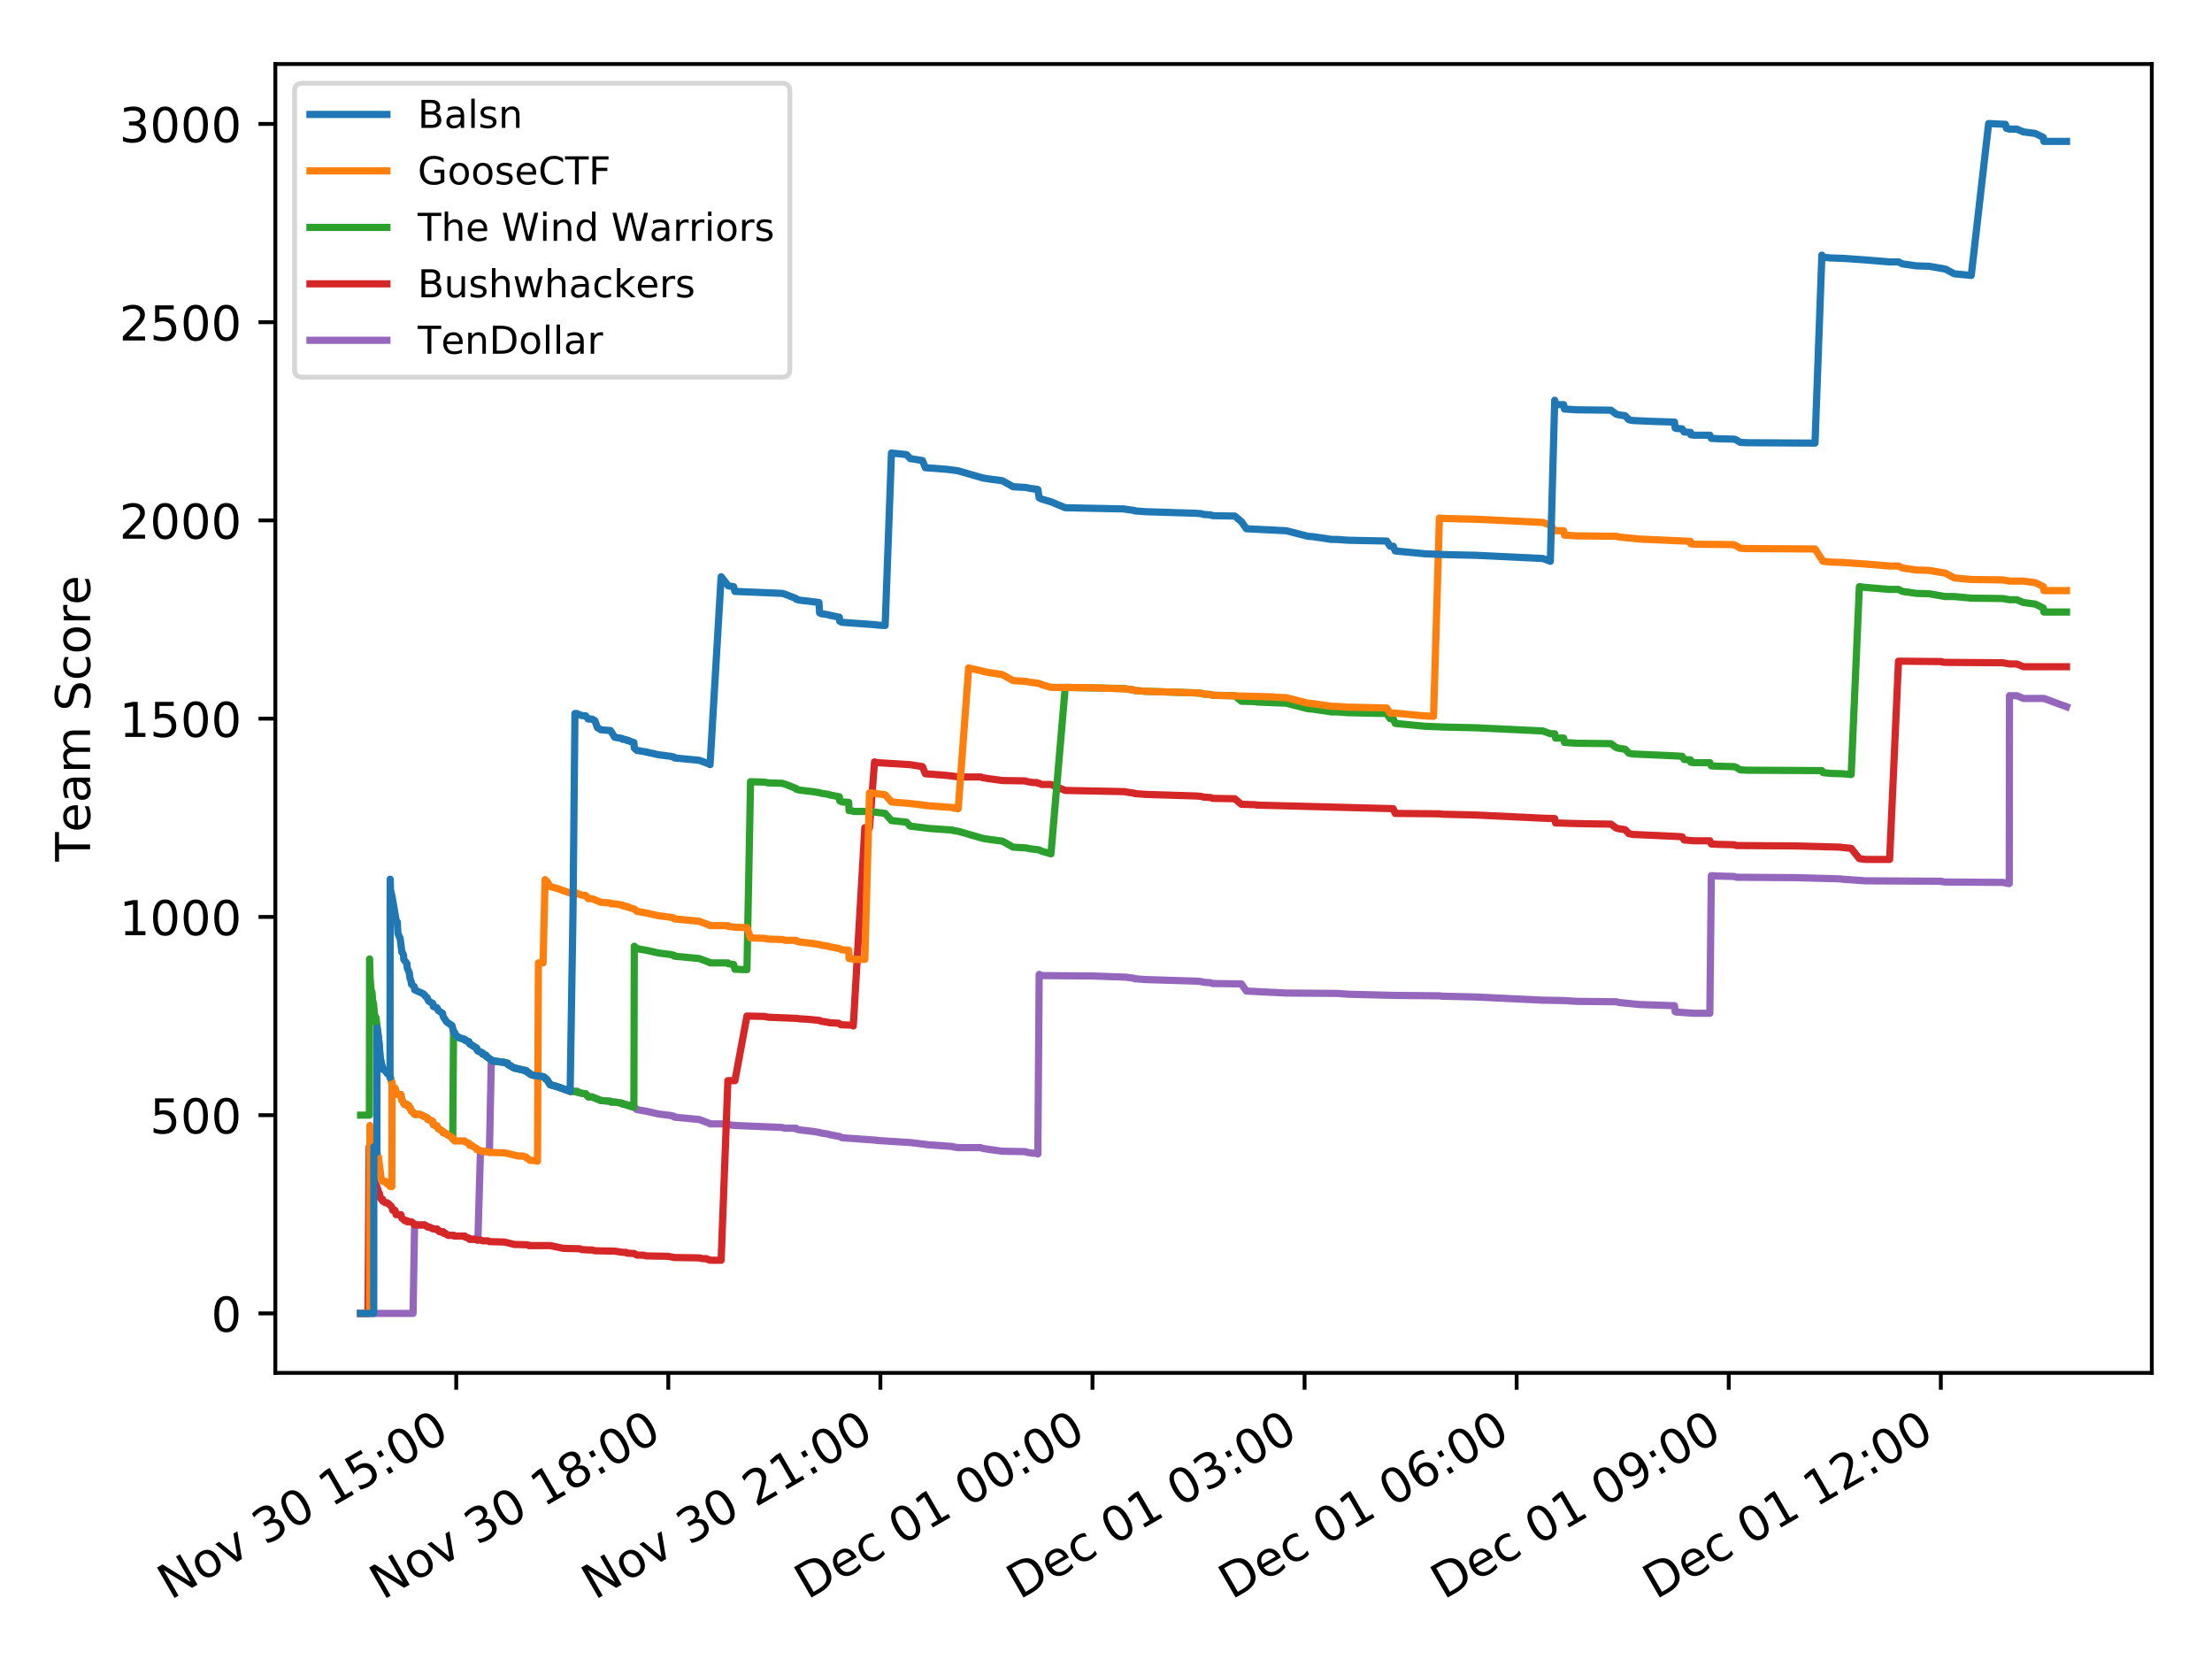 <?xml version="1.0" encoding="utf-8" standalone="no"?>
<!DOCTYPE svg PUBLIC "-//W3C//DTD SVG 1.1//EN"
  "http://www.w3.org/Graphics/SVG/1.1/DTD/svg11.dtd">
<!-- Created with matplotlib (http://matplotlib.org/) -->
<svg height="345pt" version="1.1" viewBox="0 0 460 345" width="460pt" xmlns="http://www.w3.org/2000/svg" xmlns:xlink="http://www.w3.org/1999/xlink">
 <defs>
  <style type="text/css">
*{stroke-linecap:butt;stroke-linejoin:round;}
  </style>
 </defs>
 <g id="figure_1">
  <g id="patch_1">
   <path d="M 0 345.6 
L 460.8 345.6 
L 460.8 0 
L 0 0 
z
" style="fill:#ffffff;"/>
  </g>
  <g id="axes_1">
   <g id="patch_2">
    <path d="M 57.26 285.5 
L 447.48 285.5 
L 447.48 13.32 
L 57.26 13.32 
z
" style="fill:#ffffff;"/>
   </g>
   <g id="line2d_1">
    <path clip-path="url(#p696a06960a)" d="M 74.997 273.129 
L 85.901 273.129 
L 86.215 254.577 
L 86.236 254.742 
L 88.339 254.742 
L 88.951 255.154 
L 89.209 255.154 
L 90.119 255.566 
L 90.863 255.566 
L 90.981 255.814 
L 91.14 255.814 
L 91.447 256.144 
L 92.112 256.144 
L 92.145 256.391 
L 92.414 256.391 
L 92.529 256.556 
L 92.712 256.556 
L 93.162 256.886 
L 94.317 256.886 
L 94.534 257.051 
L 96.637 257.051 
L 96.698 257.215 
L 97.605 257.545 
L 97.654 257.71 
L 98.801 257.71 
L 99.157 257.875 
L 99.381 257.875 
L 99.916 239.324 
L 100.382 239.488 
L 101.48 239.488 
L 101.774 239.653 
L 102.174 220.36 
L 102.399 220.607 
L 104.907 220.937 
L 105.572 221.102 
L 105.621 221.349 
L 106.916 222.091 
L 109.452 222.668 
L 109.493 222.833 
L 109.95 223.081 
L 110.195 223.328 
L 110.734 223.575 
L 112.935 223.905 
L 113.352 224.152 
L 113.405 224.317 
L 113.715 224.482 
L 114.397 225.554 
L 115.81 225.966 
L 116.778 226.296 
L 117.182 226.461 
L 118.154 226.791 
L 118.563 226.956 
L 119.963 226.956 
L 120 227.121 
L 120.572 227.203 
L 120.902 227.368 
L 121.809 227.451 
L 122.324 228.11 
L 123.116 228.11 
L 124.929 228.852 
L 126.946 229.017 
L 127.065 229.182 
L 127.845 229.182 
L 129.421 229.429 
L 129.466 229.594 
L 130.189 229.677 
L 130.369 229.842 
L 130.769 229.842 
L 130.944 230.007 
L 131.904 230.254 
L 132.451 230.749 
L 134.367 231.078 
L 136.927 231.656 
L 139.537 231.985 
L 140.21 232.15 
L 140.235 232.315 
L 145.413 232.81 
L 147.61 233.634 
L 147.659 233.717 
L 151.367 233.717 
L 151.437 233.882 
L 152.833 234.047 
L 162.659 234.459 
L 163.243 234.624 
L 165.554 234.624 
L 165.587 234.789 
L 166.211 234.954 
L 169.029 235.283 
L 170.565 235.531 
L 170.695 235.613 
L 172.325 235.861 
L 172.439 235.943 
L 174.616 236.355 
L 175.098 236.603 
L 182.02 237.097 
L 182.591 237.18 
L 189.28 237.592 
L 193.307 238.087 
L 198.085 238.417 
L 198.179 238.499 
L 199.269 238.664 
L 203.953 238.664 
L 204.411 238.829 
L 206.016 239.076 
L 208.478 239.406 
L 213.244 239.488 
L 213.685 239.653 
L 214.816 239.818 
L 215.58 239.818 
L 215.829 239.983 
L 216.102 202.633 
L 216.588 202.88 
L 227.149 202.962 
L 234.181 203.21 
L 235.933 203.457 
L 235.986 203.54 
L 238.228 203.705 
L 248.748 204.034 
L 249.797 204.117 
L 250.349 204.282 
L 251.786 204.364 
L 252.129 204.529 
L 258.153 204.611 
L 259.194 206.096 
L 267.472 206.508 
L 278.147 206.59 
L 280.339 206.755 
L 290.149 207.003 
L 299.333 207.085 
L 299.97 207.167 
L 306.957 207.332 
L 320.838 207.992 
L 325.342 208.074 
L 327.886 208.239 
L 336.119 208.322 
L 336.789 208.487 
L 340.971 208.899 
L 348.227 209.146 
L 348.37 210.383 
L 348.624 210.466 
L 352.291 210.713 
L 355.574 210.713 
L 355.88 182.102 
L 357.31 182.185 
L 360.65 182.267 
L 361.079 182.432 
L 373.51 182.514 
L 382.592 182.762 
L 383.274 182.844 
L 387.962 183.174 
L 403.742 183.257 
L 403.774 183.339 
L 404.55 183.421 
L 416.483 183.504 
L 417.839 183.751 
L 417.884 144.669 
L 419.411 144.669 
L 420.754 145.246 
L 425.034 145.246 
L 429.743 146.978 
L 429.743 146.978 
" style="fill:none;stroke:#9467bd;stroke-linecap:square;stroke-width:1.5;"/>
   </g>
   <g id="matplotlib.axis_1">
    <g id="xtick_1">
     <g id="line2d_2">
      <defs>
       <path d="M 0 0 
L 0 3.5 
" id="m72dab395ed" style="stroke:#000000;stroke-width:0.8;"/>
      </defs>
      <g>
       <use style="stroke:#000000;stroke-width:0.8;" x="94.877" xlink:href="#m72dab395ed" y="285.5"/>
      </g>
     </g>
     <g id="text_1">
      <!-- Nov 30 15:00 -->
      <defs>
       <path d="M 9.812 72.906 
L 23.094 72.906 
L 55.422 11.922 
L 55.422 72.906 
L 64.984 72.906 
L 64.984 0 
L 51.703 0 
L 19.391 60.984 
L 19.391 0 
L 9.812 0 
z
" id="DejaVuSans-4e"/>
       <path d="M 30.609 48.391 
Q 23.391 48.391 19.188 42.75 
Q 14.984 37.109 14.984 27.297 
Q 14.984 17.484 19.156 11.844 
Q 23.344 6.203 30.609 6.203 
Q 37.797 6.203 41.984 11.859 
Q 46.188 17.531 46.188 27.297 
Q 46.188 37.016 41.984 42.703 
Q 37.797 48.391 30.609 48.391 
z
M 30.609 56 
Q 42.328 56 49.016 48.375 
Q 55.719 40.766 55.719 27.297 
Q 55.719 13.875 49.016 6.219 
Q 42.328 -1.422 30.609 -1.422 
Q 18.844 -1.422 12.172 6.219 
Q 5.516 13.875 5.516 27.297 
Q 5.516 40.766 12.172 48.375 
Q 18.844 56 30.609 56 
z
" id="DejaVuSans-6f"/>
       <path d="M 2.984 54.688 
L 12.5 54.688 
L 29.594 8.797 
L 46.688 54.688 
L 56.203 54.688 
L 35.688 0 
L 23.484 0 
z
" id="DejaVuSans-76"/>
       <path id="DejaVuSans-20"/>
       <path d="M 40.578 39.312 
Q 47.656 37.797 51.625 33 
Q 55.609 28.219 55.609 21.188 
Q 55.609 10.406 48.188 4.484 
Q 40.766 -1.422 27.094 -1.422 
Q 22.516 -1.422 17.656 -0.516 
Q 12.797 0.391 7.625 2.203 
L 7.625 11.719 
Q 11.719 9.328 16.594 8.109 
Q 21.484 6.891 26.812 6.891 
Q 36.078 6.891 40.938 10.547 
Q 45.797 14.203 45.797 21.188 
Q 45.797 27.641 41.281 31.266 
Q 36.766 34.906 28.719 34.906 
L 20.219 34.906 
L 20.219 43.016 
L 29.109 43.016 
Q 36.375 43.016 40.234 45.922 
Q 44.094 48.828 44.094 54.297 
Q 44.094 59.906 40.109 62.906 
Q 36.141 65.922 28.719 65.922 
Q 24.656 65.922 20.016 65.031 
Q 15.375 64.156 9.812 62.312 
L 9.812 71.094 
Q 15.438 72.656 20.344 73.438 
Q 25.25 74.219 29.594 74.219 
Q 40.828 74.219 47.359 69.109 
Q 53.906 64.016 53.906 55.328 
Q 53.906 49.266 50.438 45.094 
Q 46.969 40.922 40.578 39.312 
z
" id="DejaVuSans-33"/>
       <path d="M 31.781 66.406 
Q 24.172 66.406 20.328 58.906 
Q 16.5 51.422 16.5 36.375 
Q 16.5 21.391 20.328 13.891 
Q 24.172 6.391 31.781 6.391 
Q 39.453 6.391 43.281 13.891 
Q 47.125 21.391 47.125 36.375 
Q 47.125 51.422 43.281 58.906 
Q 39.453 66.406 31.781 66.406 
z
M 31.781 74.219 
Q 44.047 74.219 50.516 64.516 
Q 56.984 54.828 56.984 36.375 
Q 56.984 17.969 50.516 8.266 
Q 44.047 -1.422 31.781 -1.422 
Q 19.531 -1.422 13.062 8.266 
Q 6.594 17.969 6.594 36.375 
Q 6.594 54.828 13.062 64.516 
Q 19.531 74.219 31.781 74.219 
z
" id="DejaVuSans-30"/>
       <path d="M 12.406 8.297 
L 28.516 8.297 
L 28.516 63.922 
L 10.984 60.406 
L 10.984 69.391 
L 28.422 72.906 
L 38.281 72.906 
L 38.281 8.297 
L 54.391 8.297 
L 54.391 0 
L 12.406 0 
z
" id="DejaVuSans-31"/>
       <path d="M 10.797 72.906 
L 49.516 72.906 
L 49.516 64.594 
L 19.828 64.594 
L 19.828 46.734 
Q 21.969 47.469 24.109 47.828 
Q 26.266 48.188 28.422 48.188 
Q 40.625 48.188 47.75 41.5 
Q 54.891 34.812 54.891 23.391 
Q 54.891 11.625 47.562 5.094 
Q 40.234 -1.422 26.906 -1.422 
Q 22.312 -1.422 17.547 -0.641 
Q 12.797 0.141 7.719 1.703 
L 7.719 11.625 
Q 12.109 9.234 16.797 8.062 
Q 21.484 6.891 26.703 6.891 
Q 35.156 6.891 40.078 11.328 
Q 45.016 15.766 45.016 23.391 
Q 45.016 31 40.078 35.438 
Q 35.156 39.891 26.703 39.891 
Q 22.75 39.891 18.812 39.016 
Q 14.891 38.141 10.797 36.281 
z
" id="DejaVuSans-35"/>
       <path d="M 11.719 12.406 
L 22.016 12.406 
L 22.016 0 
L 11.719 0 
z
M 11.719 51.703 
L 22.016 51.703 
L 22.016 39.312 
L 11.719 39.312 
z
" id="DejaVuSans-3a"/>
      </defs>
      <g transform="translate(35.451 332.79)rotate(-30)scale(0.1 -0.1)">
       <use xlink:href="#DejaVuSans-4e"/>
       <use x="74.805" xlink:href="#DejaVuSans-6f"/>
       <use x="135.986" xlink:href="#DejaVuSans-76"/>
       <use x="195.166" xlink:href="#DejaVuSans-20"/>
       <use x="226.953" xlink:href="#DejaVuSans-33"/>
       <use x="290.576" xlink:href="#DejaVuSans-30"/>
       <use x="354.199" xlink:href="#DejaVuSans-20"/>
       <use x="385.986" xlink:href="#DejaVuSans-31"/>
       <use x="449.609" xlink:href="#DejaVuSans-35"/>
       <use x="513.232" xlink:href="#DejaVuSans-3a"/>
       <use x="546.924" xlink:href="#DejaVuSans-30"/>
       <use x="610.547" xlink:href="#DejaVuSans-30"/>
      </g>
     </g>
    </g>
    <g id="xtick_2">
     <g id="line2d_3">
      <g>
       <use style="stroke:#000000;stroke-width:0.8;" x="138.981" xlink:href="#m72dab395ed" y="285.5"/>
      </g>
     </g>
     <g id="text_2">
      <!-- Nov 30 18:00 -->
      <defs>
       <path d="M 31.781 34.625 
Q 24.75 34.625 20.719 30.859 
Q 16.703 27.094 16.703 20.516 
Q 16.703 13.922 20.719 10.156 
Q 24.75 6.391 31.781 6.391 
Q 38.812 6.391 42.859 10.172 
Q 46.922 13.969 46.922 20.516 
Q 46.922 27.094 42.891 30.859 
Q 38.875 34.625 31.781 34.625 
z
M 21.922 38.812 
Q 15.578 40.375 12.031 44.719 
Q 8.5 49.078 8.5 55.328 
Q 8.5 64.062 14.719 69.141 
Q 20.953 74.219 31.781 74.219 
Q 42.672 74.219 48.875 69.141 
Q 55.078 64.062 55.078 55.328 
Q 55.078 49.078 51.531 44.719 
Q 48 40.375 41.703 38.812 
Q 48.828 37.156 52.797 32.312 
Q 56.781 27.484 56.781 20.516 
Q 56.781 9.906 50.312 4.234 
Q 43.844 -1.422 31.781 -1.422 
Q 19.734 -1.422 13.25 4.234 
Q 6.781 9.906 6.781 20.516 
Q 6.781 27.484 10.781 32.312 
Q 14.797 37.156 21.922 38.812 
z
M 18.312 54.391 
Q 18.312 48.734 21.844 45.562 
Q 25.391 42.391 31.781 42.391 
Q 38.141 42.391 41.719 45.562 
Q 45.312 48.734 45.312 54.391 
Q 45.312 60.062 41.719 63.234 
Q 38.141 66.406 31.781 66.406 
Q 25.391 66.406 21.844 63.234 
Q 18.312 60.062 18.312 54.391 
z
" id="DejaVuSans-38"/>
      </defs>
      <g transform="translate(79.555 332.79)rotate(-30)scale(0.1 -0.1)">
       <use xlink:href="#DejaVuSans-4e"/>
       <use x="74.805" xlink:href="#DejaVuSans-6f"/>
       <use x="135.986" xlink:href="#DejaVuSans-76"/>
       <use x="195.166" xlink:href="#DejaVuSans-20"/>
       <use x="226.953" xlink:href="#DejaVuSans-33"/>
       <use x="290.576" xlink:href="#DejaVuSans-30"/>
       <use x="354.199" xlink:href="#DejaVuSans-20"/>
       <use x="385.986" xlink:href="#DejaVuSans-31"/>
       <use x="449.609" xlink:href="#DejaVuSans-38"/>
       <use x="513.232" xlink:href="#DejaVuSans-3a"/>
       <use x="546.924" xlink:href="#DejaVuSans-30"/>
       <use x="610.547" xlink:href="#DejaVuSans-30"/>
      </g>
     </g>
    </g>
    <g id="xtick_3">
     <g id="line2d_4">
      <g>
       <use style="stroke:#000000;stroke-width:0.8;" x="183.085" xlink:href="#m72dab395ed" y="285.5"/>
      </g>
     </g>
     <g id="text_3">
      <!-- Nov 30 21:00 -->
      <defs>
       <path d="M 19.188 8.297 
L 53.609 8.297 
L 53.609 0 
L 7.328 0 
L 7.328 8.297 
Q 12.938 14.109 22.625 23.891 
Q 32.328 33.688 34.812 36.531 
Q 39.547 41.844 41.422 45.531 
Q 43.312 49.219 43.312 52.781 
Q 43.312 58.594 39.234 62.25 
Q 35.156 65.922 28.609 65.922 
Q 23.969 65.922 18.812 64.312 
Q 13.672 62.703 7.812 59.422 
L 7.812 69.391 
Q 13.766 71.781 18.938 73 
Q 24.125 74.219 28.422 74.219 
Q 39.75 74.219 46.484 68.547 
Q 53.219 62.891 53.219 53.422 
Q 53.219 48.922 51.531 44.891 
Q 49.859 40.875 45.406 35.406 
Q 44.188 33.984 37.641 27.219 
Q 31.109 20.453 19.188 8.297 
z
" id="DejaVuSans-32"/>
      </defs>
      <g transform="translate(123.659 332.79)rotate(-30)scale(0.1 -0.1)">
       <use xlink:href="#DejaVuSans-4e"/>
       <use x="74.805" xlink:href="#DejaVuSans-6f"/>
       <use x="135.986" xlink:href="#DejaVuSans-76"/>
       <use x="195.166" xlink:href="#DejaVuSans-20"/>
       <use x="226.953" xlink:href="#DejaVuSans-33"/>
       <use x="290.576" xlink:href="#DejaVuSans-30"/>
       <use x="354.199" xlink:href="#DejaVuSans-20"/>
       <use x="385.986" xlink:href="#DejaVuSans-32"/>
       <use x="449.609" xlink:href="#DejaVuSans-31"/>
       <use x="513.232" xlink:href="#DejaVuSans-3a"/>
       <use x="546.924" xlink:href="#DejaVuSans-30"/>
       <use x="610.547" xlink:href="#DejaVuSans-30"/>
      </g>
     </g>
    </g>
    <g id="xtick_4">
     <g id="line2d_5">
      <g>
       <use style="stroke:#000000;stroke-width:0.8;" x="227.19" xlink:href="#m72dab395ed" y="285.5"/>
      </g>
     </g>
     <g id="text_4">
      <!-- Dec 01 00:00 -->
      <defs>
       <path d="M 19.672 64.797 
L 19.672 8.109 
L 31.594 8.109 
Q 46.688 8.109 53.688 14.938 
Q 60.688 21.781 60.688 36.531 
Q 60.688 51.172 53.688 57.984 
Q 46.688 64.797 31.594 64.797 
z
M 9.812 72.906 
L 30.078 72.906 
Q 51.266 72.906 61.172 64.094 
Q 71.094 55.281 71.094 36.531 
Q 71.094 17.672 61.125 8.828 
Q 51.172 0 30.078 0 
L 9.812 0 
z
" id="DejaVuSans-44"/>
       <path d="M 56.203 29.594 
L 56.203 25.203 
L 14.891 25.203 
Q 15.484 15.922 20.484 11.062 
Q 25.484 6.203 34.422 6.203 
Q 39.594 6.203 44.453 7.469 
Q 49.312 8.734 54.109 11.281 
L 54.109 2.781 
Q 49.266 0.734 44.188 -0.344 
Q 39.109 -1.422 33.891 -1.422 
Q 20.797 -1.422 13.156 6.188 
Q 5.516 13.812 5.516 26.812 
Q 5.516 40.234 12.766 48.109 
Q 20.016 56 32.328 56 
Q 43.359 56 49.781 48.891 
Q 56.203 41.797 56.203 29.594 
z
M 47.219 32.234 
Q 47.125 39.594 43.094 43.984 
Q 39.062 48.391 32.422 48.391 
Q 24.906 48.391 20.391 44.141 
Q 15.875 39.891 15.188 32.172 
z
" id="DejaVuSans-65"/>
       <path d="M 48.781 52.594 
L 48.781 44.188 
Q 44.969 46.297 41.141 47.344 
Q 37.312 48.391 33.406 48.391 
Q 24.656 48.391 19.812 42.844 
Q 14.984 37.312 14.984 27.297 
Q 14.984 17.281 19.812 11.734 
Q 24.656 6.203 33.406 6.203 
Q 37.312 6.203 41.141 7.25 
Q 44.969 8.297 48.781 10.406 
L 48.781 2.094 
Q 45.016 0.344 40.984 -0.531 
Q 36.969 -1.422 32.422 -1.422 
Q 20.062 -1.422 12.781 6.344 
Q 5.516 14.109 5.516 27.297 
Q 5.516 40.672 12.859 48.328 
Q 20.219 56 33.016 56 
Q 37.156 56 41.109 55.141 
Q 45.062 54.297 48.781 52.594 
z
" id="DejaVuSans-63"/>
      </defs>
      <g transform="translate(167.908 332.707)rotate(-30)scale(0.1 -0.1)">
       <use xlink:href="#DejaVuSans-44"/>
       <use x="77.002" xlink:href="#DejaVuSans-65"/>
       <use x="138.525" xlink:href="#DejaVuSans-63"/>
       <use x="193.506" xlink:href="#DejaVuSans-20"/>
       <use x="225.293" xlink:href="#DejaVuSans-30"/>
       <use x="288.916" xlink:href="#DejaVuSans-31"/>
       <use x="352.539" xlink:href="#DejaVuSans-20"/>
       <use x="384.326" xlink:href="#DejaVuSans-30"/>
       <use x="447.949" xlink:href="#DejaVuSans-30"/>
       <use x="511.572" xlink:href="#DejaVuSans-3a"/>
       <use x="545.264" xlink:href="#DejaVuSans-30"/>
       <use x="608.887" xlink:href="#DejaVuSans-30"/>
      </g>
     </g>
    </g>
    <g id="xtick_5">
     <g id="line2d_6">
      <g>
       <use style="stroke:#000000;stroke-width:0.8;" x="271.294" xlink:href="#m72dab395ed" y="285.5"/>
      </g>
     </g>
     <g id="text_5">
      <!-- Dec 01 03:00 -->
      <g transform="translate(212.013 332.707)rotate(-30)scale(0.1 -0.1)">
       <use xlink:href="#DejaVuSans-44"/>
       <use x="77.002" xlink:href="#DejaVuSans-65"/>
       <use x="138.525" xlink:href="#DejaVuSans-63"/>
       <use x="193.506" xlink:href="#DejaVuSans-20"/>
       <use x="225.293" xlink:href="#DejaVuSans-30"/>
       <use x="288.916" xlink:href="#DejaVuSans-31"/>
       <use x="352.539" xlink:href="#DejaVuSans-20"/>
       <use x="384.326" xlink:href="#DejaVuSans-30"/>
       <use x="447.949" xlink:href="#DejaVuSans-33"/>
       <use x="511.572" xlink:href="#DejaVuSans-3a"/>
       <use x="545.264" xlink:href="#DejaVuSans-30"/>
       <use x="608.887" xlink:href="#DejaVuSans-30"/>
      </g>
     </g>
    </g>
    <g id="xtick_6">
     <g id="line2d_7">
      <g>
       <use style="stroke:#000000;stroke-width:0.8;" x="315.398" xlink:href="#m72dab395ed" y="285.5"/>
      </g>
     </g>
     <g id="text_6">
      <!-- Dec 01 06:00 -->
      <defs>
       <path d="M 33.016 40.375 
Q 26.375 40.375 22.484 35.828 
Q 18.609 31.297 18.609 23.391 
Q 18.609 15.531 22.484 10.953 
Q 26.375 6.391 33.016 6.391 
Q 39.656 6.391 43.531 10.953 
Q 47.406 15.531 47.406 23.391 
Q 47.406 31.297 43.531 35.828 
Q 39.656 40.375 33.016 40.375 
z
M 52.594 71.297 
L 52.594 62.312 
Q 48.875 64.062 45.094 64.984 
Q 41.312 65.922 37.594 65.922 
Q 27.828 65.922 22.672 59.328 
Q 17.531 52.734 16.797 39.406 
Q 19.672 43.656 24.016 45.922 
Q 28.375 48.188 33.594 48.188 
Q 44.578 48.188 50.953 41.516 
Q 57.328 34.859 57.328 23.391 
Q 57.328 12.156 50.688 5.359 
Q 44.047 -1.422 33.016 -1.422 
Q 20.359 -1.422 13.672 8.266 
Q 6.984 17.969 6.984 36.375 
Q 6.984 53.656 15.188 63.938 
Q 23.391 74.219 37.203 74.219 
Q 40.922 74.219 44.703 73.484 
Q 48.484 72.75 52.594 71.297 
z
" id="DejaVuSans-36"/>
      </defs>
      <g transform="translate(256.117 332.707)rotate(-30)scale(0.1 -0.1)">
       <use xlink:href="#DejaVuSans-44"/>
       <use x="77.002" xlink:href="#DejaVuSans-65"/>
       <use x="138.525" xlink:href="#DejaVuSans-63"/>
       <use x="193.506" xlink:href="#DejaVuSans-20"/>
       <use x="225.293" xlink:href="#DejaVuSans-30"/>
       <use x="288.916" xlink:href="#DejaVuSans-31"/>
       <use x="352.539" xlink:href="#DejaVuSans-20"/>
       <use x="384.326" xlink:href="#DejaVuSans-30"/>
       <use x="447.949" xlink:href="#DejaVuSans-36"/>
       <use x="511.572" xlink:href="#DejaVuSans-3a"/>
       <use x="545.264" xlink:href="#DejaVuSans-30"/>
       <use x="608.887" xlink:href="#DejaVuSans-30"/>
      </g>
     </g>
    </g>
    <g id="xtick_7">
     <g id="line2d_8">
      <g>
       <use style="stroke:#000000;stroke-width:0.8;" x="359.503" xlink:href="#m72dab395ed" y="285.5"/>
      </g>
     </g>
     <g id="text_7">
      <!-- Dec 01 09:00 -->
      <defs>
       <path d="M 10.984 1.516 
L 10.984 10.5 
Q 14.703 8.734 18.5 7.812 
Q 22.312 6.891 25.984 6.891 
Q 35.75 6.891 40.891 13.453 
Q 46.047 20.016 46.781 33.406 
Q 43.953 29.203 39.594 26.953 
Q 35.25 24.703 29.984 24.703 
Q 19.047 24.703 12.672 31.312 
Q 6.297 37.938 6.297 49.422 
Q 6.297 60.641 12.938 67.422 
Q 19.578 74.219 30.609 74.219 
Q 43.266 74.219 49.922 64.516 
Q 56.594 54.828 56.594 36.375 
Q 56.594 19.141 48.406 8.859 
Q 40.234 -1.422 26.422 -1.422 
Q 22.703 -1.422 18.891 -0.688 
Q 15.094 0.047 10.984 1.516 
z
M 30.609 32.422 
Q 37.25 32.422 41.125 36.953 
Q 45.016 41.5 45.016 49.422 
Q 45.016 57.281 41.125 61.844 
Q 37.25 66.406 30.609 66.406 
Q 23.969 66.406 20.094 61.844 
Q 16.219 57.281 16.219 49.422 
Q 16.219 41.5 20.094 36.953 
Q 23.969 32.422 30.609 32.422 
z
" id="DejaVuSans-39"/>
      </defs>
      <g transform="translate(300.221 332.707)rotate(-30)scale(0.1 -0.1)">
       <use xlink:href="#DejaVuSans-44"/>
       <use x="77.002" xlink:href="#DejaVuSans-65"/>
       <use x="138.525" xlink:href="#DejaVuSans-63"/>
       <use x="193.506" xlink:href="#DejaVuSans-20"/>
       <use x="225.293" xlink:href="#DejaVuSans-30"/>
       <use x="288.916" xlink:href="#DejaVuSans-31"/>
       <use x="352.539" xlink:href="#DejaVuSans-20"/>
       <use x="384.326" xlink:href="#DejaVuSans-30"/>
       <use x="447.949" xlink:href="#DejaVuSans-39"/>
       <use x="511.572" xlink:href="#DejaVuSans-3a"/>
       <use x="545.264" xlink:href="#DejaVuSans-30"/>
       <use x="608.887" xlink:href="#DejaVuSans-30"/>
      </g>
     </g>
    </g>
    <g id="xtick_8">
     <g id="line2d_9">
      <g>
       <use style="stroke:#000000;stroke-width:0.8;" x="403.607" xlink:href="#m72dab395ed" y="285.5"/>
      </g>
     </g>
     <g id="text_8">
      <!-- Dec 01 12:00 -->
      <g transform="translate(344.325 332.707)rotate(-30)scale(0.1 -0.1)">
       <use xlink:href="#DejaVuSans-44"/>
       <use x="77.002" xlink:href="#DejaVuSans-65"/>
       <use x="138.525" xlink:href="#DejaVuSans-63"/>
       <use x="193.506" xlink:href="#DejaVuSans-20"/>
       <use x="225.293" xlink:href="#DejaVuSans-30"/>
       <use x="288.916" xlink:href="#DejaVuSans-31"/>
       <use x="352.539" xlink:href="#DejaVuSans-20"/>
       <use x="384.326" xlink:href="#DejaVuSans-31"/>
       <use x="447.949" xlink:href="#DejaVuSans-32"/>
       <use x="511.572" xlink:href="#DejaVuSans-3a"/>
       <use x="545.264" xlink:href="#DejaVuSans-30"/>
       <use x="608.887" xlink:href="#DejaVuSans-30"/>
      </g>
     </g>
    </g>
   </g>
   <g id="matplotlib.axis_2">
    <g id="ytick_1">
     <g id="line2d_10">
      <defs>
       <path d="M 0 0 
L -3.5 0 
" id="mbfb1d14fe5" style="stroke:#000000;stroke-width:0.8;"/>
      </defs>
      <g>
       <use style="stroke:#000000;stroke-width:0.8;" x="57.26" xlink:href="#mbfb1d14fe5" y="273.129"/>
      </g>
     </g>
     <g id="text_9">
      <!-- 0 -->
      <g transform="translate(43.898 276.928)scale(0.1 -0.1)">
       <use xlink:href="#DejaVuSans-30"/>
      </g>
     </g>
    </g>
    <g id="ytick_2">
     <g id="line2d_11">
      <g>
       <use style="stroke:#000000;stroke-width:0.8;" x="57.26" xlink:href="#mbfb1d14fe5" y="231.903"/>
      </g>
     </g>
     <g id="text_10">
      <!-- 500 -->
      <g transform="translate(31.172 235.702)scale(0.1 -0.1)">
       <use xlink:href="#DejaVuSans-35"/>
       <use x="63.623" xlink:href="#DejaVuSans-30"/>
       <use x="127.246" xlink:href="#DejaVuSans-30"/>
      </g>
     </g>
    </g>
    <g id="ytick_3">
     <g id="line2d_12">
      <g>
       <use style="stroke:#000000;stroke-width:0.8;" x="57.26" xlink:href="#mbfb1d14fe5" y="190.677"/>
      </g>
     </g>
     <g id="text_11">
      <!-- 1000 -->
      <g transform="translate(24.81 194.476)scale(0.1 -0.1)">
       <use xlink:href="#DejaVuSans-31"/>
       <use x="63.623" xlink:href="#DejaVuSans-30"/>
       <use x="127.246" xlink:href="#DejaVuSans-30"/>
       <use x="190.869" xlink:href="#DejaVuSans-30"/>
      </g>
     </g>
    </g>
    <g id="ytick_4">
     <g id="line2d_13">
      <g>
       <use style="stroke:#000000;stroke-width:0.8;" x="57.26" xlink:href="#mbfb1d14fe5" y="149.451"/>
      </g>
     </g>
     <g id="text_12">
      <!-- 1500 -->
      <g transform="translate(24.81 153.251)scale(0.1 -0.1)">
       <use xlink:href="#DejaVuSans-31"/>
       <use x="63.623" xlink:href="#DejaVuSans-35"/>
       <use x="127.246" xlink:href="#DejaVuSans-30"/>
       <use x="190.869" xlink:href="#DejaVuSans-30"/>
      </g>
     </g>
    </g>
    <g id="ytick_5">
     <g id="line2d_14">
      <g>
       <use style="stroke:#000000;stroke-width:0.8;" x="57.26" xlink:href="#mbfb1d14fe5" y="108.226"/>
      </g>
     </g>
     <g id="text_13">
      <!-- 2000 -->
      <g transform="translate(24.81 112.025)scale(0.1 -0.1)">
       <use xlink:href="#DejaVuSans-32"/>
       <use x="63.623" xlink:href="#DejaVuSans-30"/>
       <use x="127.246" xlink:href="#DejaVuSans-30"/>
       <use x="190.869" xlink:href="#DejaVuSans-30"/>
      </g>
     </g>
    </g>
    <g id="ytick_6">
     <g id="line2d_15">
      <g>
       <use style="stroke:#000000;stroke-width:0.8;" x="57.26" xlink:href="#mbfb1d14fe5" y="67"/>
      </g>
     </g>
     <g id="text_14">
      <!-- 2500 -->
      <g transform="translate(24.81 70.799)scale(0.1 -0.1)">
       <use xlink:href="#DejaVuSans-32"/>
       <use x="63.623" xlink:href="#DejaVuSans-35"/>
       <use x="127.246" xlink:href="#DejaVuSans-30"/>
       <use x="190.869" xlink:href="#DejaVuSans-30"/>
      </g>
     </g>
    </g>
    <g id="ytick_7">
     <g id="line2d_16">
      <g>
       <use style="stroke:#000000;stroke-width:0.8;" x="57.26" xlink:href="#mbfb1d14fe5" y="25.774"/>
      </g>
     </g>
     <g id="text_15">
      <!-- 3000 -->
      <g transform="translate(24.81 29.574)scale(0.1 -0.1)">
       <use xlink:href="#DejaVuSans-33"/>
       <use x="63.623" xlink:href="#DejaVuSans-30"/>
       <use x="127.246" xlink:href="#DejaVuSans-30"/>
       <use x="190.869" xlink:href="#DejaVuSans-30"/>
      </g>
     </g>
    </g>
    <g id="text_16">
     <!-- Team Score -->
     <defs>
      <path d="M -0.297 72.906 
L 61.375 72.906 
L 61.375 64.594 
L 35.5 64.594 
L 35.5 0 
L 25.594 0 
L 25.594 64.594 
L -0.297 64.594 
z
" id="DejaVuSans-54"/>
      <path d="M 34.281 27.484 
Q 23.391 27.484 19.188 25 
Q 14.984 22.516 14.984 16.5 
Q 14.984 11.719 18.141 8.906 
Q 21.297 6.109 26.703 6.109 
Q 34.188 6.109 38.703 11.406 
Q 43.219 16.703 43.219 25.484 
L 43.219 27.484 
z
M 52.203 31.203 
L 52.203 0 
L 43.219 0 
L 43.219 8.297 
Q 40.141 3.328 35.547 0.953 
Q 30.953 -1.422 24.312 -1.422 
Q 15.922 -1.422 10.953 3.297 
Q 6 8.016 6 15.922 
Q 6 25.141 12.172 29.828 
Q 18.359 34.516 30.609 34.516 
L 43.219 34.516 
L 43.219 35.406 
Q 43.219 41.609 39.141 45 
Q 35.062 48.391 27.688 48.391 
Q 23 48.391 18.547 47.266 
Q 14.109 46.141 10.016 43.891 
L 10.016 52.203 
Q 14.938 54.109 19.578 55.047 
Q 24.219 56 28.609 56 
Q 40.484 56 46.344 49.844 
Q 52.203 43.703 52.203 31.203 
z
" id="DejaVuSans-61"/>
      <path d="M 52 44.188 
Q 55.375 50.25 60.062 53.125 
Q 64.75 56 71.094 56 
Q 79.641 56 84.281 50.016 
Q 88.922 44.047 88.922 33.016 
L 88.922 0 
L 79.891 0 
L 79.891 32.719 
Q 79.891 40.578 77.094 44.375 
Q 74.312 48.188 68.609 48.188 
Q 61.625 48.188 57.562 43.547 
Q 53.516 38.922 53.516 30.906 
L 53.516 0 
L 44.484 0 
L 44.484 32.719 
Q 44.484 40.625 41.703 44.406 
Q 38.922 48.188 33.109 48.188 
Q 26.219 48.188 22.156 43.531 
Q 18.109 38.875 18.109 30.906 
L 18.109 0 
L 9.078 0 
L 9.078 54.688 
L 18.109 54.688 
L 18.109 46.188 
Q 21.188 51.219 25.484 53.609 
Q 29.781 56 35.688 56 
Q 41.656 56 45.828 52.969 
Q 50 49.953 52 44.188 
z
" id="DejaVuSans-6d"/>
      <path d="M 53.516 70.516 
L 53.516 60.891 
Q 47.906 63.578 42.922 64.891 
Q 37.938 66.219 33.297 66.219 
Q 25.25 66.219 20.875 63.094 
Q 16.5 59.969 16.5 54.203 
Q 16.5 49.359 19.406 46.891 
Q 22.312 44.438 30.422 42.922 
L 36.375 41.703 
Q 47.406 39.594 52.656 34.297 
Q 57.906 29 57.906 20.125 
Q 57.906 9.516 50.797 4.047 
Q 43.703 -1.422 29.984 -1.422 
Q 24.812 -1.422 18.969 -0.25 
Q 13.141 0.922 6.891 3.219 
L 6.891 13.375 
Q 12.891 10.016 18.656 8.297 
Q 24.422 6.594 29.984 6.594 
Q 38.422 6.594 43.016 9.906 
Q 47.609 13.234 47.609 19.391 
Q 47.609 24.75 44.312 27.781 
Q 41.016 30.812 33.5 32.328 
L 27.484 33.5 
Q 16.453 35.688 11.516 40.375 
Q 6.594 45.062 6.594 53.422 
Q 6.594 63.094 13.406 68.656 
Q 20.219 74.219 32.172 74.219 
Q 37.312 74.219 42.625 73.281 
Q 47.953 72.359 53.516 70.516 
z
" id="DejaVuSans-53"/>
      <path d="M 41.109 46.297 
Q 39.594 47.172 37.812 47.578 
Q 36.031 48 33.891 48 
Q 26.266 48 22.188 43.047 
Q 18.109 38.094 18.109 28.812 
L 18.109 0 
L 9.078 0 
L 9.078 54.688 
L 18.109 54.688 
L 18.109 46.188 
Q 20.953 51.172 25.484 53.578 
Q 30.031 56 36.531 56 
Q 37.453 56 38.578 55.875 
Q 39.703 55.766 41.062 55.516 
z
" id="DejaVuSans-72"/>
     </defs>
     <g transform="translate(18.73 179.164)rotate(-90)scale(0.1 -0.1)">
      <use xlink:href="#DejaVuSans-54"/>
      <use x="60.818" xlink:href="#DejaVuSans-65"/>
      <use x="122.342" xlink:href="#DejaVuSans-61"/>
      <use x="183.621" xlink:href="#DejaVuSans-6d"/>
      <use x="281.033" xlink:href="#DejaVuSans-20"/>
      <use x="312.82" xlink:href="#DejaVuSans-53"/>
      <use x="376.297" xlink:href="#DejaVuSans-63"/>
      <use x="431.277" xlink:href="#DejaVuSans-6f"/>
      <use x="492.459" xlink:href="#DejaVuSans-72"/>
      <use x="533.541" xlink:href="#DejaVuSans-65"/>
     </g>
    </g>
   </g>
   <g id="line2d_17">
    <path clip-path="url(#p696a06960a)" d="M 74.997 273.129 
L 76.529 273.129 
L 76.778 238.499 
L 76.859 240.643 
L 77.035 240.643 
L 77.141 241.55 
L 77.386 242.374 
L 77.464 243.858 
L 77.668 244.518 
L 77.75 245.095 
L 77.884 245.672 
L 78.375 246.744 
L 78.399 247.239 
L 78.55 247.239 
L 78.705 248.146 
L 78.909 248.146 
L 79.007 248.97 
L 79.146 248.97 
L 79.273 249.383 
L 79.567 249.383 
L 79.604 249.795 
L 80.171 250.125 
L 80.563 250.125 
L 81.298 250.784 
L 81.49 251.114 
L 81.629 251.444 
L 81.67 251.691 
L 82.127 251.691 
L 82.311 252.268 
L 82.364 252.598 
L 83.365 252.598 
L 83.565 253.34 
L 83.924 253.588 
L 83.965 253.588 
L 84.128 253.835 
L 84.651 253.835 
L 84.692 254.082 
L 85.57 254.082 
L 86.215 254.577 
L 86.236 254.742 
L 88.339 254.742 
L 88.951 255.154 
L 89.209 255.154 
L 90.119 255.566 
L 90.863 255.566 
L 90.981 255.814 
L 91.14 255.814 
L 91.447 256.144 
L 92.112 256.144 
L 92.145 256.391 
L 92.414 256.391 
L 92.529 256.556 
L 92.712 256.556 
L 93.162 256.886 
L 94.317 256.886 
L 94.534 257.051 
L 96.637 257.051 
L 96.698 257.215 
L 97.605 257.545 
L 97.654 257.71 
L 98.801 257.71 
L 99.157 257.875 
L 99.916 257.875 
L 100.382 258.04 
L 101.48 258.04 
L 101.774 258.205 
L 104.907 258.287 
L 106.916 258.782 
L 109.742 258.865 
L 109.95 259.029 
L 114.397 259.029 
L 117.182 259.607 
L 120.572 259.689 
L 120.902 259.854 
L 122.324 259.936 
L 123.116 259.936 
L 123.708 260.101 
L 127.845 260.184 
L 129.466 260.431 
L 130.189 260.431 
L 130.369 260.596 
L 131.904 260.678 
L 132.451 261.008 
L 133.758 261.008 
L 134.367 261.173 
L 138.908 261.256 
L 140.235 261.503 
L 145.413 261.585 
L 146.115 261.75 
L 146.932 261.75 
L 147.165 261.915 
L 147.61 261.998 
L 147.659 262.08 
L 149.966 262.08 
L 151.367 224.73 
L 152.833 224.73 
L 155.332 211.29 
L 158.951 211.372 
L 159.788 211.537 
L 165.848 211.785 
L 166.211 211.867 
L 167.812 211.95 
L 170.446 212.197 
L 170.695 212.362 
L 172.325 212.609 
L 172.439 212.692 
L 174.395 212.774 
L 174.616 212.939 
L 174.853 213.104 
L 177.103 213.186 
L 177.45 213.351 
L 179.847 172.126 
L 180.819 172.126 
L 181.864 158.439 
L 182.02 158.521 
L 182.591 158.604 
L 189.28 159.016 
L 191.833 159.428 
L 192.437 160.912 
L 196.823 161.242 
L 198.179 161.407 
L 199.269 161.572 
L 203.953 161.572 
L 204.411 161.737 
L 206.016 161.984 
L 208.478 162.314 
L 213.244 162.396 
L 213.685 162.561 
L 214.816 162.726 
L 215.58 162.726 
L 215.829 162.891 
L 216.102 162.891 
L 216.588 163.138 
L 218.553 163.138 
L 221.522 164.375 
L 233.777 164.623 
L 234.181 164.705 
L 235.933 164.952 
L 235.986 165.035 
L 238.228 165.2 
L 248.748 165.529 
L 249.797 165.612 
L 250.349 165.777 
L 251.786 165.859 
L 252.129 166.024 
L 256.776 166.107 
L 258.153 167.261 
L 261.048 167.343 
L 261.338 167.426 
L 289.724 168.168 
L 290.149 169.157 
L 299.333 169.24 
L 299.97 169.322 
L 306.957 169.487 
L 320.838 170.147 
L 323.313 170.229 
L 323.484 171.136 
L 326.261 171.219 
L 329.397 171.301 
L 335 171.384 
L 336.119 172.208 
L 336.789 172.373 
L 337.965 172.538 
L 338.729 173.362 
L 339.505 173.527 
L 343.233 173.692 
L 348.624 173.94 
L 349.816 174.022 
L 350.241 174.682 
L 352.291 174.847 
L 355.574 174.847 
L 355.88 175.506 
L 357.31 175.589 
L 360.65 175.671 
L 361.079 175.836 
L 373.51 175.918 
L 382.592 176.166 
L 383.274 176.248 
L 384.965 176.413 
L 386.668 178.557 
L 387.962 178.722 
L 392.961 178.722 
L 394.802 137.496 
L 403.742 137.578 
L 403.774 137.661 
L 404.55 137.743 
L 416.483 137.826 
L 417.884 138.073 
L 419.411 138.073 
L 420.754 138.65 
L 429.743 138.65 
L 429.743 138.65 
" style="fill:none;stroke:#d62728;stroke-linecap:square;stroke-width:1.5;"/>
   </g>
   <g id="patch_3">
    <path d="M 57.26 285.5 
L 57.26 13.32 
" style="fill:none;stroke:#000000;stroke-linecap:square;stroke-linejoin:miter;stroke-width:0.8;"/>
   </g>
   <g id="patch_4">
    <path d="M 447.48 285.5 
L 447.48 13.32 
" style="fill:none;stroke:#000000;stroke-linecap:square;stroke-linejoin:miter;stroke-width:0.8;"/>
   </g>
   <g id="patch_5">
    <path d="M 57.26 285.5 
L 447.48 285.5 
" style="fill:none;stroke:#000000;stroke-linecap:square;stroke-linejoin:miter;stroke-width:0.8;"/>
   </g>
   <g id="patch_6">
    <path d="M 57.26 13.32 
L 447.48 13.32 
" style="fill:none;stroke:#000000;stroke-linecap:square;stroke-linejoin:miter;stroke-width:0.8;"/>
   </g>
   <g id="line2d_18">
    <path clip-path="url(#p696a06960a)" d="M 74.997 231.903 
L 76.815 231.903 
L 76.859 199.417 
L 76.962 203.292 
L 77.141 205.683 
L 77.386 206.508 
L 77.464 207.992 
L 77.668 208.652 
L 77.884 211.043 
L 78.183 211.62 
L 78.705 215.66 
L 78.954 218.628 
L 79.146 220.36 
L 79.273 221.349 
L 79.567 221.926 
L 79.604 222.339 
L 80.171 222.668 
L 80.563 223.246 
L 81.025 223.575 
L 81.143 224.07 
L 81.213 224.07 
L 81.629 226.049 
L 81.67 226.296 
L 82.127 226.296 
L 82.311 226.873 
L 82.364 227.203 
L 82.756 227.615 
L 83.365 227.615 
L 83.565 228.77 
L 83.785 229.017 
L 83.965 229.429 
L 84.128 229.677 
L 84.651 229.677 
L 84.692 229.924 
L 85.011 229.924 
L 85.145 230.336 
L 85.26 230.336 
L 85.57 231.078 
L 86.215 231.573 
L 86.236 231.738 
L 87.306 231.738 
L 88.862 232.48 
L 88.951 232.81 
L 89.209 232.81 
L 89.993 233.222 
L 90.119 233.882 
L 90.863 234.129 
L 91.14 234.706 
L 92.112 235.283 
L 92.145 235.531 
L 92.414 235.531 
L 92.529 235.696 
L 92.712 235.696 
L 93.162 236.025 
L 94.109 236.603 
L 94.146 236.85 
L 94.317 214.506 
L 94.505 214.671 
L 94.534 214.918 
L 94.742 215.248 
L 95.51 215.825 
L 96.637 216.155 
L 96.698 216.32 
L 97.523 216.649 
L 97.654 217.062 
L 99.128 217.969 
L 99.157 218.216 
L 99.381 218.546 
L 100.329 218.958 
L 100.382 219.205 
L 101.076 219.453 
L 101.162 219.7 
L 102.399 220.607 
L 104.907 220.937 
L 105.572 221.102 
L 105.621 221.349 
L 106.916 222.091 
L 109.452 222.668 
L 109.493 222.833 
L 109.95 223.081 
L 110.195 223.328 
L 110.734 223.575 
L 112.935 223.905 
L 113.352 224.152 
L 113.405 224.317 
L 113.715 224.482 
L 114.397 225.554 
L 115.81 225.966 
L 116.778 226.296 
L 117.182 226.461 
L 118.154 226.791 
L 118.563 226.956 
L 119.963 226.956 
L 120 227.121 
L 120.572 227.203 
L 120.902 227.368 
L 121.809 227.451 
L 122.324 228.11 
L 123.116 228.11 
L 124.929 228.852 
L 126.946 229.017 
L 127.065 229.182 
L 127.845 229.182 
L 129.421 229.429 
L 129.466 229.594 
L 130.189 229.677 
L 130.369 229.842 
L 130.769 229.842 
L 130.944 230.007 
L 131.818 230.254 
L 131.904 196.779 
L 132.451 197.273 
L 134.367 197.603 
L 136.927 198.18 
L 139.537 198.51 
L 140.21 198.675 
L 140.235 198.84 
L 145.413 199.335 
L 147.61 200.159 
L 147.659 200.242 
L 151.367 200.242 
L 151.437 200.406 
L 152.56 200.571 
L 152.833 201.561 
L 155.332 201.643 
L 156.08 162.561 
L 158.951 162.644 
L 159.788 162.809 
L 162.659 162.891 
L 163.243 163.056 
L 165.554 163.963 
L 165.587 164.128 
L 166.211 164.293 
L 169.029 164.623 
L 170.565 164.87 
L 170.695 164.952 
L 172.325 165.2 
L 172.439 165.282 
L 174.546 165.694 
L 174.616 166.519 
L 175.098 166.766 
L 176.49 166.849 
L 176.568 168.58 
L 177.103 168.58 
L 177.45 168.745 
L 180.819 168.745 
L 184.074 169.157 
L 185.385 170.641 
L 188.517 170.971 
L 189.28 171.796 
L 193.307 172.291 
L 198.085 172.62 
L 198.179 172.703 
L 199.269 172.868 
L 204.411 174.352 
L 206.016 174.599 
L 208.478 174.929 
L 210.675 176.166 
L 213.407 176.331 
L 214.134 176.496 
L 216.102 176.743 
L 216.588 176.99 
L 218.553 177.567 
L 221.522 142.938 
L 233.777 143.185 
L 234.181 143.268 
L 235.933 143.515 
L 235.986 143.597 
L 238.228 143.762 
L 248.748 144.092 
L 249.797 144.175 
L 250.349 144.339 
L 251.786 144.422 
L 252.129 144.587 
L 256.776 144.669 
L 258.153 145.824 
L 261.048 145.906 
L 261.338 145.988 
L 267.472 146.236 
L 272.021 147.39 
L 273.058 147.473 
L 276.958 148.05 
L 278.147 148.05 
L 280.339 148.215 
L 288.38 148.38 
L 289.079 149.451 
L 289.724 149.451 
L 290.149 150.441 
L 296.188 151.018 
L 299.97 151.183 
L 306.957 151.348 
L 320.838 152.007 
L 322.402 152.585 
L 323.313 152.585 
L 323.484 153.492 
L 325.167 153.492 
L 325.342 154.399 
L 327.886 154.563 
L 335 154.646 
L 336.119 155.47 
L 336.789 155.635 
L 337.965 155.8 
L 338.729 156.625 
L 339.505 156.79 
L 343.233 156.955 
L 348.624 157.202 
L 349.816 157.284 
L 350.241 157.944 
L 351.556 158.026 
L 351.613 158.521 
L 352.291 158.604 
L 355.574 158.604 
L 355.88 159.263 
L 357.31 159.346 
L 360.65 159.428 
L 361.079 159.593 
L 361.867 160.088 
L 363.239 160.17 
L 378.872 160.253 
L 379.109 160.665 
L 380.632 160.83 
L 383.274 160.912 
L 384.965 161.077 
L 386.668 121.995 
L 387.962 122.16 
L 392.961 122.572 
L 394.802 122.572 
L 395.635 122.985 
L 398.543 123.397 
L 401.177 123.479 
L 404.55 124.056 
L 406.416 124.056 
L 409.933 124.386 
L 416.483 124.469 
L 417.884 124.716 
L 419.411 124.716 
L 420.754 125.293 
L 423.258 125.623 
L 424.924 126.448 
L 425.034 127.272 
L 429.743 127.272 
L 429.743 127.272 
" style="fill:none;stroke:#2ca02c;stroke-linecap:square;stroke-width:1.5;"/>
   </g>
   <g id="line2d_19">
    <path clip-path="url(#p696a06960a)" d="M 74.997 273.129 
L 76.859 273.129 
L 76.933 234.047 
L 77.035 237.262 
L 77.717 237.262 
L 77.75 238.499 
L 78.183 238.499 
L 78.399 239.653 
L 78.628 240.643 
L 78.705 240.643 
L 79.273 245.095 
L 79.604 245.672 
L 80.171 245.672 
L 80.563 246.249 
L 81.025 246.249 
L 81.143 246.744 
L 81.49 246.744 
L 81.523 225.059 
L 81.629 226.049 
L 81.67 226.296 
L 82.127 226.296 
L 82.311 226.873 
L 82.364 227.203 
L 82.756 227.615 
L 83.365 227.615 
L 83.565 228.77 
L 83.785 229.017 
L 83.965 229.429 
L 84.128 229.677 
L 84.651 229.677 
L 84.692 229.924 
L 85.011 229.924 
L 85.145 230.336 
L 85.26 230.336 
L 85.57 231.078 
L 86.215 231.573 
L 86.236 231.738 
L 87.306 231.738 
L 88.862 232.48 
L 88.951 232.81 
L 89.209 232.81 
L 89.993 233.222 
L 90.119 233.882 
L 90.863 234.129 
L 91.14 234.706 
L 92.112 235.283 
L 92.145 235.531 
L 92.414 235.531 
L 92.529 235.696 
L 92.712 235.696 
L 93.162 236.025 
L 94.109 236.603 
L 94.146 236.85 
L 94.317 236.85 
L 94.505 237.015 
L 94.534 237.262 
L 96.637 237.262 
L 96.698 237.427 
L 97.523 237.757 
L 97.654 238.169 
L 98.095 238.169 
L 98.315 238.417 
L 99.128 238.829 
L 99.157 239.076 
L 99.381 239.076 
L 100.382 239.488 
L 101.48 239.488 
L 101.774 239.653 
L 104.907 239.736 
L 107.79 240.395 
L 108.725 240.395 
L 109.452 240.643 
L 109.493 240.808 
L 109.95 241.055 
L 110.195 241.302 
L 110.734 241.302 
L 111.775 241.467 
L 111.967 200.242 
L 112.935 200.242 
L 113.352 182.927 
L 113.405 183.092 
L 113.715 183.257 
L 114.397 184.328 
L 115.81 184.741 
L 116.778 185.07 
L 117.182 185.235 
L 118.154 185.565 
L 118.563 185.73 
L 119.963 185.73 
L 120 185.895 
L 120.572 185.977 
L 120.902 186.142 
L 121.809 186.225 
L 122.324 186.884 
L 123.116 186.884 
L 124.929 187.626 
L 126.946 187.791 
L 127.065 187.956 
L 127.845 187.956 
L 129.421 188.204 
L 129.466 188.369 
L 130.189 188.451 
L 130.369 188.616 
L 130.769 188.616 
L 130.944 188.781 
L 131.904 189.028 
L 132.451 189.523 
L 134.367 189.853 
L 136.927 190.43 
L 139.537 190.76 
L 140.21 190.925 
L 140.235 191.089 
L 145.413 191.584 
L 147.61 192.409 
L 147.659 192.491 
L 151.367 192.491 
L 151.437 192.656 
L 152.833 192.821 
L 155.332 192.903 
L 156.08 195.047 
L 158.951 195.13 
L 159.788 195.294 
L 162.659 195.377 
L 163.243 195.542 
L 165.554 195.542 
L 165.587 195.707 
L 166.211 195.872 
L 169.029 196.201 
L 170.565 196.449 
L 170.695 196.531 
L 172.325 196.779 
L 172.439 196.861 
L 174.616 197.273 
L 175.098 197.521 
L 176.49 197.603 
L 176.568 199.335 
L 177.103 199.335 
L 177.45 199.499 
L 179.847 199.499 
L 180.819 164.87 
L 184.074 165.282 
L 185.385 166.766 
L 189.28 167.096 
L 193.307 167.591 
L 198.085 167.921 
L 198.179 168.003 
L 199.269 168.168 
L 201.438 138.898 
L 205.297 139.805 
L 208.478 140.299 
L 210.675 141.536 
L 213.407 141.701 
L 214.134 141.866 
L 216.102 142.113 
L 216.588 142.361 
L 218.553 142.938 
L 227.149 143.02 
L 234.181 143.268 
L 235.933 143.515 
L 235.986 143.597 
L 238.228 143.762 
L 248.748 144.092 
L 249.797 144.175 
L 250.349 144.339 
L 251.786 144.422 
L 252.129 144.587 
L 264.642 144.917 
L 265.307 144.999 
L 267.472 145.082 
L 272.021 146.236 
L 273.058 146.318 
L 276.958 146.895 
L 278.147 146.895 
L 280.339 147.06 
L 288.38 147.225 
L 289.079 148.297 
L 290.149 148.297 
L 296.188 148.874 
L 298.12 148.957 
L 299.333 107.731 
L 299.97 107.813 
L 306.957 107.978 
L 320.838 108.638 
L 322.402 109.215 
L 323.313 110.369 
L 325.167 110.369 
L 325.342 111.276 
L 327.886 111.441 
L 336.119 111.524 
L 336.789 111.689 
L 340.971 112.101 
L 350.241 112.513 
L 351.556 112.596 
L 351.613 113.09 
L 352.291 113.173 
L 360.45 113.255 
L 361.079 113.503 
L 361.867 113.997 
L 363.239 114.08 
L 377.442 114.162 
L 379.109 116.718 
L 380.632 116.883 
L 383.274 116.966 
L 387.962 117.295 
L 392.961 117.708 
L 394.802 117.708 
L 395.635 118.12 
L 398.543 118.532 
L 401.177 118.615 
L 404.55 119.192 
L 406.416 120.181 
L 409.933 120.511 
L 416.483 120.593 
L 417.884 120.841 
L 420.754 120.841 
L 423.258 121.171 
L 424.924 121.995 
L 425.034 122.82 
L 429.743 122.82 
L 429.743 122.82 
" style="fill:none;stroke:#ff7f0e;stroke-linecap:square;stroke-width:1.5;"/>
   </g>
   <g id="line2d_20">
    <path clip-path="url(#p696a06960a)" d="M 74.997 273.129 
L 77.717 273.129 
L 77.75 238.499 
L 78.183 238.499 
L 78.375 239.653 
L 78.399 213.764 
L 78.893 217.391 
L 79.007 219.7 
L 79.604 222.339 
L 80.171 222.668 
L 80.563 223.246 
L 81.025 223.575 
L 81.098 224.07 
L 81.143 182.844 
L 81.213 184.988 
L 81.629 186.967 
L 82.364 191.337 
L 82.626 191.749 
L 82.756 194.14 
L 83.21 195.13 
L 83.41 196.696 
L 83.565 198.015 
L 83.785 198.263 
L 83.924 198.675 
L 83.965 199.499 
L 84.627 200.406 
L 84.692 201.313 
L 85.121 202.303 
L 85.26 203.457 
L 85.525 204.199 
L 85.57 204.694 
L 86.158 205.189 
L 86.236 205.848 
L 88.061 206.673 
L 88.637 207.332 
L 88.862 207.497 
L 88.951 207.827 
L 89.209 208.239 
L 89.993 208.652 
L 90.119 209.311 
L 90.863 209.559 
L 91.14 210.136 
L 92.031 210.713 
L 92.145 211.372 
L 92.888 212.527 
L 93.991 213.269 
L 94.317 214.506 
L 94.505 214.671 
L 94.534 214.918 
L 94.742 215.248 
L 95.51 215.825 
L 96.637 216.155 
L 96.698 216.32 
L 97.523 216.649 
L 97.654 217.062 
L 99.128 217.969 
L 99.157 218.216 
L 99.381 218.546 
L 100.329 218.958 
L 100.382 219.205 
L 101.076 219.453 
L 101.162 219.7 
L 102.399 220.607 
L 104.907 220.937 
L 105.572 221.102 
L 105.621 221.349 
L 106.916 222.091 
L 109.452 222.668 
L 109.493 222.833 
L 109.95 223.081 
L 110.195 223.328 
L 110.734 223.575 
L 112.935 223.905 
L 113.352 224.152 
L 113.405 224.317 
L 113.715 224.482 
L 114.397 225.554 
L 115.81 225.966 
L 116.778 226.296 
L 117.182 226.461 
L 118.154 226.791 
L 118.563 226.956 
L 119.159 189.605 
L 119.563 148.38 
L 119.963 148.38 
L 120 148.544 
L 120.572 148.627 
L 120.902 148.792 
L 121.809 148.874 
L 122.324 149.534 
L 123.116 149.534 
L 123.708 149.864 
L 124.251 151.348 
L 124.713 151.595 
L 124.929 151.76 
L 126.946 151.925 
L 127.845 153.327 
L 129.421 153.574 
L 129.466 153.739 
L 130.189 153.821 
L 130.369 153.986 
L 130.769 153.986 
L 130.944 154.151 
L 131.818 154.399 
L 131.904 155.553 
L 132.451 156.048 
L 134.367 156.377 
L 136.927 156.955 
L 139.537 157.284 
L 140.21 157.449 
L 140.235 157.614 
L 145.413 158.109 
L 147.61 158.933 
L 147.659 159.016 
L 149.966 119.934 
L 151.437 121.83 
L 152.56 121.995 
L 152.833 122.985 
L 162.659 123.397 
L 163.243 123.562 
L 165.554 124.469 
L 165.587 124.634 
L 166.211 124.798 
L 169.029 125.128 
L 170.312 125.293 
L 170.446 127.437 
L 170.695 127.602 
L 172.325 127.849 
L 172.439 127.932 
L 174.546 128.344 
L 174.616 129.168 
L 175.098 129.416 
L 182.02 129.91 
L 182.591 129.993 
L 184.074 130.075 
L 185.385 94.209 
L 188.517 94.539 
L 189.28 95.363 
L 191.833 95.776 
L 192.437 97.26 
L 196.823 97.589 
L 198.179 97.754 
L 199.269 97.919 
L 204.411 99.403 
L 206.016 99.651 
L 208.478 99.981 
L 210.675 101.217 
L 213.407 101.382 
L 214.134 101.547 
L 215.829 101.795 
L 216.102 103.526 
L 216.588 103.773 
L 218.553 104.351 
L 221.522 105.587 
L 233.777 105.835 
L 234.181 105.917 
L 235.933 106.164 
L 235.986 106.247 
L 238.228 106.412 
L 248.748 106.742 
L 249.797 106.824 
L 250.349 106.989 
L 251.786 107.071 
L 252.129 107.236 
L 256.776 107.319 
L 258.153 108.473 
L 259.194 109.957 
L 267.472 110.369 
L 272.021 111.524 
L 273.058 111.606 
L 276.958 112.183 
L 278.147 112.183 
L 280.339 112.348 
L 288.38 112.513 
L 289.079 113.585 
L 289.724 113.585 
L 290.149 114.574 
L 296.188 115.152 
L 299.97 115.317 
L 306.957 115.481 
L 320.838 116.141 
L 322.402 116.718 
L 323.313 83.243 
L 323.484 84.15 
L 325.167 84.15 
L 325.342 85.057 
L 327.886 85.222 
L 335 85.304 
L 336.119 86.129 
L 336.789 86.294 
L 337.965 86.459 
L 338.729 87.283 
L 339.505 87.448 
L 343.233 87.613 
L 348.227 87.778 
L 348.37 89.015 
L 348.624 89.097 
L 349.816 89.179 
L 350.241 89.839 
L 351.556 89.922 
L 351.613 90.416 
L 352.291 90.499 
L 355.574 90.499 
L 355.88 91.158 
L 357.31 91.241 
L 360.65 91.323 
L 361.079 91.488 
L 361.867 91.983 
L 363.239 92.065 
L 377.442 92.148 
L 378.872 53.066 
L 379.109 53.478 
L 380.632 53.643 
L 383.274 53.725 
L 387.962 54.055 
L 392.961 54.467 
L 394.802 54.467 
L 395.635 54.88 
L 398.543 55.292 
L 401.177 55.374 
L 404.55 55.952 
L 406.416 56.941 
L 409.933 57.271 
L 413.547 25.692 
L 417.038 25.857 
L 417.251 26.681 
L 417.884 26.846 
L 419.411 26.846 
L 420.754 27.423 
L 423.258 27.753 
L 424.924 28.578 
L 425.034 29.402 
L 429.743 29.402 
L 429.743 29.402 
" style="fill:none;stroke:#1f77b4;stroke-linecap:square;stroke-width:1.5;"/>
   </g>
   <g id="legend_1">
    <g id="patch_7">
     <path d="M 62.86 78.433 
L 162.657 78.433 
Q 164.257 78.433 164.257 76.832 
L 164.257 18.92 
Q 164.257 17.32 162.657 17.32 
L 62.86 17.32 
Q 61.26 17.32 61.26 18.92 
L 61.26 76.832 
Q 61.26 78.433 62.86 78.433 
z
" style="fill:#ffffff;opacity:0.8;stroke:#cccccc;stroke-linejoin:miter;"/>
    </g>
    <g id="line2d_21">
     <path d="M 64.46 23.799 
L 80.46 23.799 
" style="fill:none;stroke:#1f77b4;stroke-linecap:square;stroke-width:1.5;"/>
    </g>
    <g id="line2d_22"/>
    <g id="text_17">
     <!-- Balsn -->
     <defs>
      <path d="M 19.672 34.812 
L 19.672 8.109 
L 35.5 8.109 
Q 43.453 8.109 47.281 11.406 
Q 51.125 14.703 51.125 21.484 
Q 51.125 28.328 47.281 31.562 
Q 43.453 34.812 35.5 34.812 
z
M 19.672 64.797 
L 19.672 42.828 
L 34.281 42.828 
Q 41.5 42.828 45.031 45.531 
Q 48.578 48.25 48.578 53.812 
Q 48.578 59.328 45.031 62.062 
Q 41.5 64.797 34.281 64.797 
z
M 9.812 72.906 
L 35.016 72.906 
Q 46.297 72.906 52.391 68.219 
Q 58.5 63.531 58.5 54.891 
Q 58.5 48.188 55.375 44.234 
Q 52.25 40.281 46.188 39.312 
Q 53.469 37.75 57.5 32.781 
Q 61.531 27.828 61.531 20.406 
Q 61.531 10.641 54.891 5.312 
Q 48.25 0 35.984 0 
L 9.812 0 
z
" id="DejaVuSans-42"/>
      <path d="M 9.422 75.984 
L 18.406 75.984 
L 18.406 0 
L 9.422 0 
z
" id="DejaVuSans-6c"/>
      <path d="M 44.281 53.078 
L 44.281 44.578 
Q 40.484 46.531 36.375 47.5 
Q 32.281 48.484 27.875 48.484 
Q 21.188 48.484 17.844 46.438 
Q 14.5 44.391 14.5 40.281 
Q 14.5 37.156 16.891 35.375 
Q 19.281 33.594 26.516 31.984 
L 29.594 31.297 
Q 39.156 29.25 43.188 25.516 
Q 47.219 21.781 47.219 15.094 
Q 47.219 7.469 41.188 3.016 
Q 35.156 -1.422 24.609 -1.422 
Q 20.219 -1.422 15.453 -0.562 
Q 10.688 0.297 5.422 2 
L 5.422 11.281 
Q 10.406 8.688 15.234 7.391 
Q 20.062 6.109 24.812 6.109 
Q 31.156 6.109 34.562 8.281 
Q 37.984 10.453 37.984 14.406 
Q 37.984 18.062 35.516 20.016 
Q 33.062 21.969 24.703 23.781 
L 21.578 24.516 
Q 13.234 26.266 9.516 29.906 
Q 5.812 33.547 5.812 39.891 
Q 5.812 47.609 11.281 51.797 
Q 16.75 56 26.812 56 
Q 31.781 56 36.172 55.266 
Q 40.578 54.547 44.281 53.078 
z
" id="DejaVuSans-73"/>
      <path d="M 54.891 33.016 
L 54.891 0 
L 45.906 0 
L 45.906 32.719 
Q 45.906 40.484 42.875 44.328 
Q 39.844 48.188 33.797 48.188 
Q 26.516 48.188 22.312 43.547 
Q 18.109 38.922 18.109 30.906 
L 18.109 0 
L 9.078 0 
L 9.078 54.688 
L 18.109 54.688 
L 18.109 46.188 
Q 21.344 51.125 25.703 53.562 
Q 30.078 56 35.797 56 
Q 45.219 56 50.047 50.172 
Q 54.891 44.344 54.891 33.016 
z
" id="DejaVuSans-6e"/>
     </defs>
     <g transform="translate(86.86 26.599)scale(0.08 -0.08)">
      <use xlink:href="#DejaVuSans-42"/>
      <use x="68.604" xlink:href="#DejaVuSans-61"/>
      <use x="129.883" xlink:href="#DejaVuSans-6c"/>
      <use x="157.666" xlink:href="#DejaVuSans-73"/>
      <use x="209.766" xlink:href="#DejaVuSans-6e"/>
     </g>
    </g>
    <g id="line2d_23">
     <path d="M 64.46 35.541 
L 80.46 35.541 
" style="fill:none;stroke:#ff7f0e;stroke-linecap:square;stroke-width:1.5;"/>
    </g>
    <g id="line2d_24"/>
    <g id="text_18">
     <!-- GooseCTF -->
     <defs>
      <path d="M 59.516 10.406 
L 59.516 29.984 
L 43.406 29.984 
L 43.406 38.094 
L 69.281 38.094 
L 69.281 6.781 
Q 63.578 2.734 56.688 0.656 
Q 49.812 -1.422 42 -1.422 
Q 24.906 -1.422 15.25 8.562 
Q 5.609 18.562 5.609 36.375 
Q 5.609 54.25 15.25 64.234 
Q 24.906 74.219 42 74.219 
Q 49.125 74.219 55.547 72.453 
Q 61.969 70.703 67.391 67.281 
L 67.391 56.781 
Q 61.922 61.422 55.766 63.766 
Q 49.609 66.109 42.828 66.109 
Q 29.438 66.109 22.719 58.641 
Q 16.016 51.172 16.016 36.375 
Q 16.016 21.625 22.719 14.156 
Q 29.438 6.688 42.828 6.688 
Q 48.047 6.688 52.141 7.594 
Q 56.25 8.5 59.516 10.406 
z
" id="DejaVuSans-47"/>
      <path d="M 64.406 67.281 
L 64.406 56.891 
Q 59.422 61.531 53.781 63.812 
Q 48.141 66.109 41.797 66.109 
Q 29.297 66.109 22.656 58.469 
Q 16.016 50.828 16.016 36.375 
Q 16.016 21.969 22.656 14.328 
Q 29.297 6.688 41.797 6.688 
Q 48.141 6.688 53.781 8.984 
Q 59.422 11.281 64.406 15.922 
L 64.406 5.609 
Q 59.234 2.094 53.438 0.328 
Q 47.656 -1.422 41.219 -1.422 
Q 24.656 -1.422 15.125 8.703 
Q 5.609 18.844 5.609 36.375 
Q 5.609 53.953 15.125 64.078 
Q 24.656 74.219 41.219 74.219 
Q 47.75 74.219 53.531 72.484 
Q 59.328 70.75 64.406 67.281 
z
" id="DejaVuSans-43"/>
      <path d="M 9.812 72.906 
L 51.703 72.906 
L 51.703 64.594 
L 19.672 64.594 
L 19.672 43.109 
L 48.578 43.109 
L 48.578 34.812 
L 19.672 34.812 
L 19.672 0 
L 9.812 0 
z
" id="DejaVuSans-46"/>
     </defs>
     <g transform="translate(86.86 38.341)scale(0.08 -0.08)">
      <use xlink:href="#DejaVuSans-47"/>
      <use x="77.49" xlink:href="#DejaVuSans-6f"/>
      <use x="138.672" xlink:href="#DejaVuSans-6f"/>
      <use x="199.854" xlink:href="#DejaVuSans-73"/>
      <use x="251.953" xlink:href="#DejaVuSans-65"/>
      <use x="313.477" xlink:href="#DejaVuSans-43"/>
      <use x="383.301" xlink:href="#DejaVuSans-54"/>
      <use x="444.385" xlink:href="#DejaVuSans-46"/>
     </g>
    </g>
    <g id="line2d_25">
     <path d="M 64.46 47.284 
L 80.46 47.284 
" style="fill:none;stroke:#2ca02c;stroke-linecap:square;stroke-width:1.5;"/>
    </g>
    <g id="line2d_26"/>
    <g id="text_19">
     <!-- The Wind Warriors -->
     <defs>
      <path d="M 54.891 33.016 
L 54.891 0 
L 45.906 0 
L 45.906 32.719 
Q 45.906 40.484 42.875 44.328 
Q 39.844 48.188 33.797 48.188 
Q 26.516 48.188 22.312 43.547 
Q 18.109 38.922 18.109 30.906 
L 18.109 0 
L 9.078 0 
L 9.078 75.984 
L 18.109 75.984 
L 18.109 46.188 
Q 21.344 51.125 25.703 53.562 
Q 30.078 56 35.797 56 
Q 45.219 56 50.047 50.172 
Q 54.891 44.344 54.891 33.016 
z
" id="DejaVuSans-68"/>
      <path d="M 3.328 72.906 
L 13.281 72.906 
L 28.609 11.281 
L 43.891 72.906 
L 54.984 72.906 
L 70.312 11.281 
L 85.594 72.906 
L 95.609 72.906 
L 77.297 0 
L 64.891 0 
L 49.516 63.281 
L 33.984 0 
L 21.578 0 
z
" id="DejaVuSans-57"/>
      <path d="M 9.422 54.688 
L 18.406 54.688 
L 18.406 0 
L 9.422 0 
z
M 9.422 75.984 
L 18.406 75.984 
L 18.406 64.594 
L 9.422 64.594 
z
" id="DejaVuSans-69"/>
      <path d="M 45.406 46.391 
L 45.406 75.984 
L 54.391 75.984 
L 54.391 0 
L 45.406 0 
L 45.406 8.203 
Q 42.578 3.328 38.25 0.953 
Q 33.938 -1.422 27.875 -1.422 
Q 17.969 -1.422 11.734 6.484 
Q 5.516 14.406 5.516 27.297 
Q 5.516 40.188 11.734 48.094 
Q 17.969 56 27.875 56 
Q 33.938 56 38.25 53.625 
Q 42.578 51.266 45.406 46.391 
z
M 14.797 27.297 
Q 14.797 17.391 18.875 11.75 
Q 22.953 6.109 30.078 6.109 
Q 37.203 6.109 41.297 11.75 
Q 45.406 17.391 45.406 27.297 
Q 45.406 37.203 41.297 42.844 
Q 37.203 48.484 30.078 48.484 
Q 22.953 48.484 18.875 42.844 
Q 14.797 37.203 14.797 27.297 
z
" id="DejaVuSans-64"/>
     </defs>
     <g transform="translate(86.86 50.084)scale(0.08 -0.08)">
      <use xlink:href="#DejaVuSans-54"/>
      <use x="61.084" xlink:href="#DejaVuSans-68"/>
      <use x="124.463" xlink:href="#DejaVuSans-65"/>
      <use x="185.986" xlink:href="#DejaVuSans-20"/>
      <use x="217.773" xlink:href="#DejaVuSans-57"/>
      <use x="316.619" xlink:href="#DejaVuSans-69"/>
      <use x="344.402" xlink:href="#DejaVuSans-6e"/>
      <use x="407.781" xlink:href="#DejaVuSans-64"/>
      <use x="471.258" xlink:href="#DejaVuSans-20"/>
      <use x="503.045" xlink:href="#DejaVuSans-57"/>
      <use x="601.828" xlink:href="#DejaVuSans-61"/>
      <use x="663.107" xlink:href="#DejaVuSans-72"/>
      <use x="704.205" xlink:href="#DejaVuSans-72"/>
      <use x="745.318" xlink:href="#DejaVuSans-69"/>
      <use x="773.102" xlink:href="#DejaVuSans-6f"/>
      <use x="834.283" xlink:href="#DejaVuSans-72"/>
      <use x="875.396" xlink:href="#DejaVuSans-73"/>
     </g>
    </g>
    <g id="line2d_27">
     <path d="M 64.46 59.026 
L 80.46 59.026 
" style="fill:none;stroke:#d62728;stroke-linecap:square;stroke-width:1.5;"/>
    </g>
    <g id="line2d_28"/>
    <g id="text_20">
     <!-- Bushwhackers -->
     <defs>
      <path d="M 8.5 21.578 
L 8.5 54.688 
L 17.484 54.688 
L 17.484 21.922 
Q 17.484 14.156 20.5 10.266 
Q 23.531 6.391 29.594 6.391 
Q 36.859 6.391 41.078 11.031 
Q 45.312 15.672 45.312 23.688 
L 45.312 54.688 
L 54.297 54.688 
L 54.297 0 
L 45.312 0 
L 45.312 8.406 
Q 42.047 3.422 37.719 1 
Q 33.406 -1.422 27.688 -1.422 
Q 18.266 -1.422 13.375 4.438 
Q 8.5 10.297 8.5 21.578 
z
M 31.109 56 
z
" id="DejaVuSans-75"/>
      <path d="M 4.203 54.688 
L 13.188 54.688 
L 24.422 12.016 
L 35.594 54.688 
L 46.188 54.688 
L 57.422 12.016 
L 68.609 54.688 
L 77.594 54.688 
L 63.281 0 
L 52.688 0 
L 40.922 44.828 
L 29.109 0 
L 18.5 0 
z
" id="DejaVuSans-77"/>
      <path d="M 9.078 75.984 
L 18.109 75.984 
L 18.109 31.109 
L 44.922 54.688 
L 56.391 54.688 
L 27.391 29.109 
L 57.625 0 
L 45.906 0 
L 18.109 26.703 
L 18.109 0 
L 9.078 0 
z
" id="DejaVuSans-6b"/>
     </defs>
     <g transform="translate(86.86 61.826)scale(0.08 -0.08)">
      <use xlink:href="#DejaVuSans-42"/>
      <use x="68.604" xlink:href="#DejaVuSans-75"/>
      <use x="131.982" xlink:href="#DejaVuSans-73"/>
      <use x="184.082" xlink:href="#DejaVuSans-68"/>
      <use x="247.461" xlink:href="#DejaVuSans-77"/>
      <use x="329.248" xlink:href="#DejaVuSans-68"/>
      <use x="392.627" xlink:href="#DejaVuSans-61"/>
      <use x="453.906" xlink:href="#DejaVuSans-63"/>
      <use x="508.887" xlink:href="#DejaVuSans-6b"/>
      <use x="566.75" xlink:href="#DejaVuSans-65"/>
      <use x="628.273" xlink:href="#DejaVuSans-72"/>
      <use x="669.387" xlink:href="#DejaVuSans-73"/>
     </g>
    </g>
    <g id="line2d_29">
     <path d="M 64.46 70.769 
L 80.46 70.769 
" style="fill:none;stroke:#9467bd;stroke-linecap:square;stroke-width:1.5;"/>
    </g>
    <g id="line2d_30"/>
    <g id="text_21">
     <!-- TenDollar -->
     <g transform="translate(86.86 73.569)scale(0.08 -0.08)">
      <use xlink:href="#DejaVuSans-54"/>
      <use x="60.818" xlink:href="#DejaVuSans-65"/>
      <use x="122.342" xlink:href="#DejaVuSans-6e"/>
      <use x="185.721" xlink:href="#DejaVuSans-44"/>
      <use x="262.723" xlink:href="#DejaVuSans-6f"/>
      <use x="323.904" xlink:href="#DejaVuSans-6c"/>
      <use x="351.688" xlink:href="#DejaVuSans-6c"/>
      <use x="379.471" xlink:href="#DejaVuSans-61"/>
      <use x="440.75" xlink:href="#DejaVuSans-72"/>
     </g>
    </g>
   </g>
  </g>
 </g>
 <defs>
  <clipPath id="p696a06960a">
   <rect height="272.18" width="390.22" x="57.26" y="13.32"/>
  </clipPath>
 </defs>
</svg>
